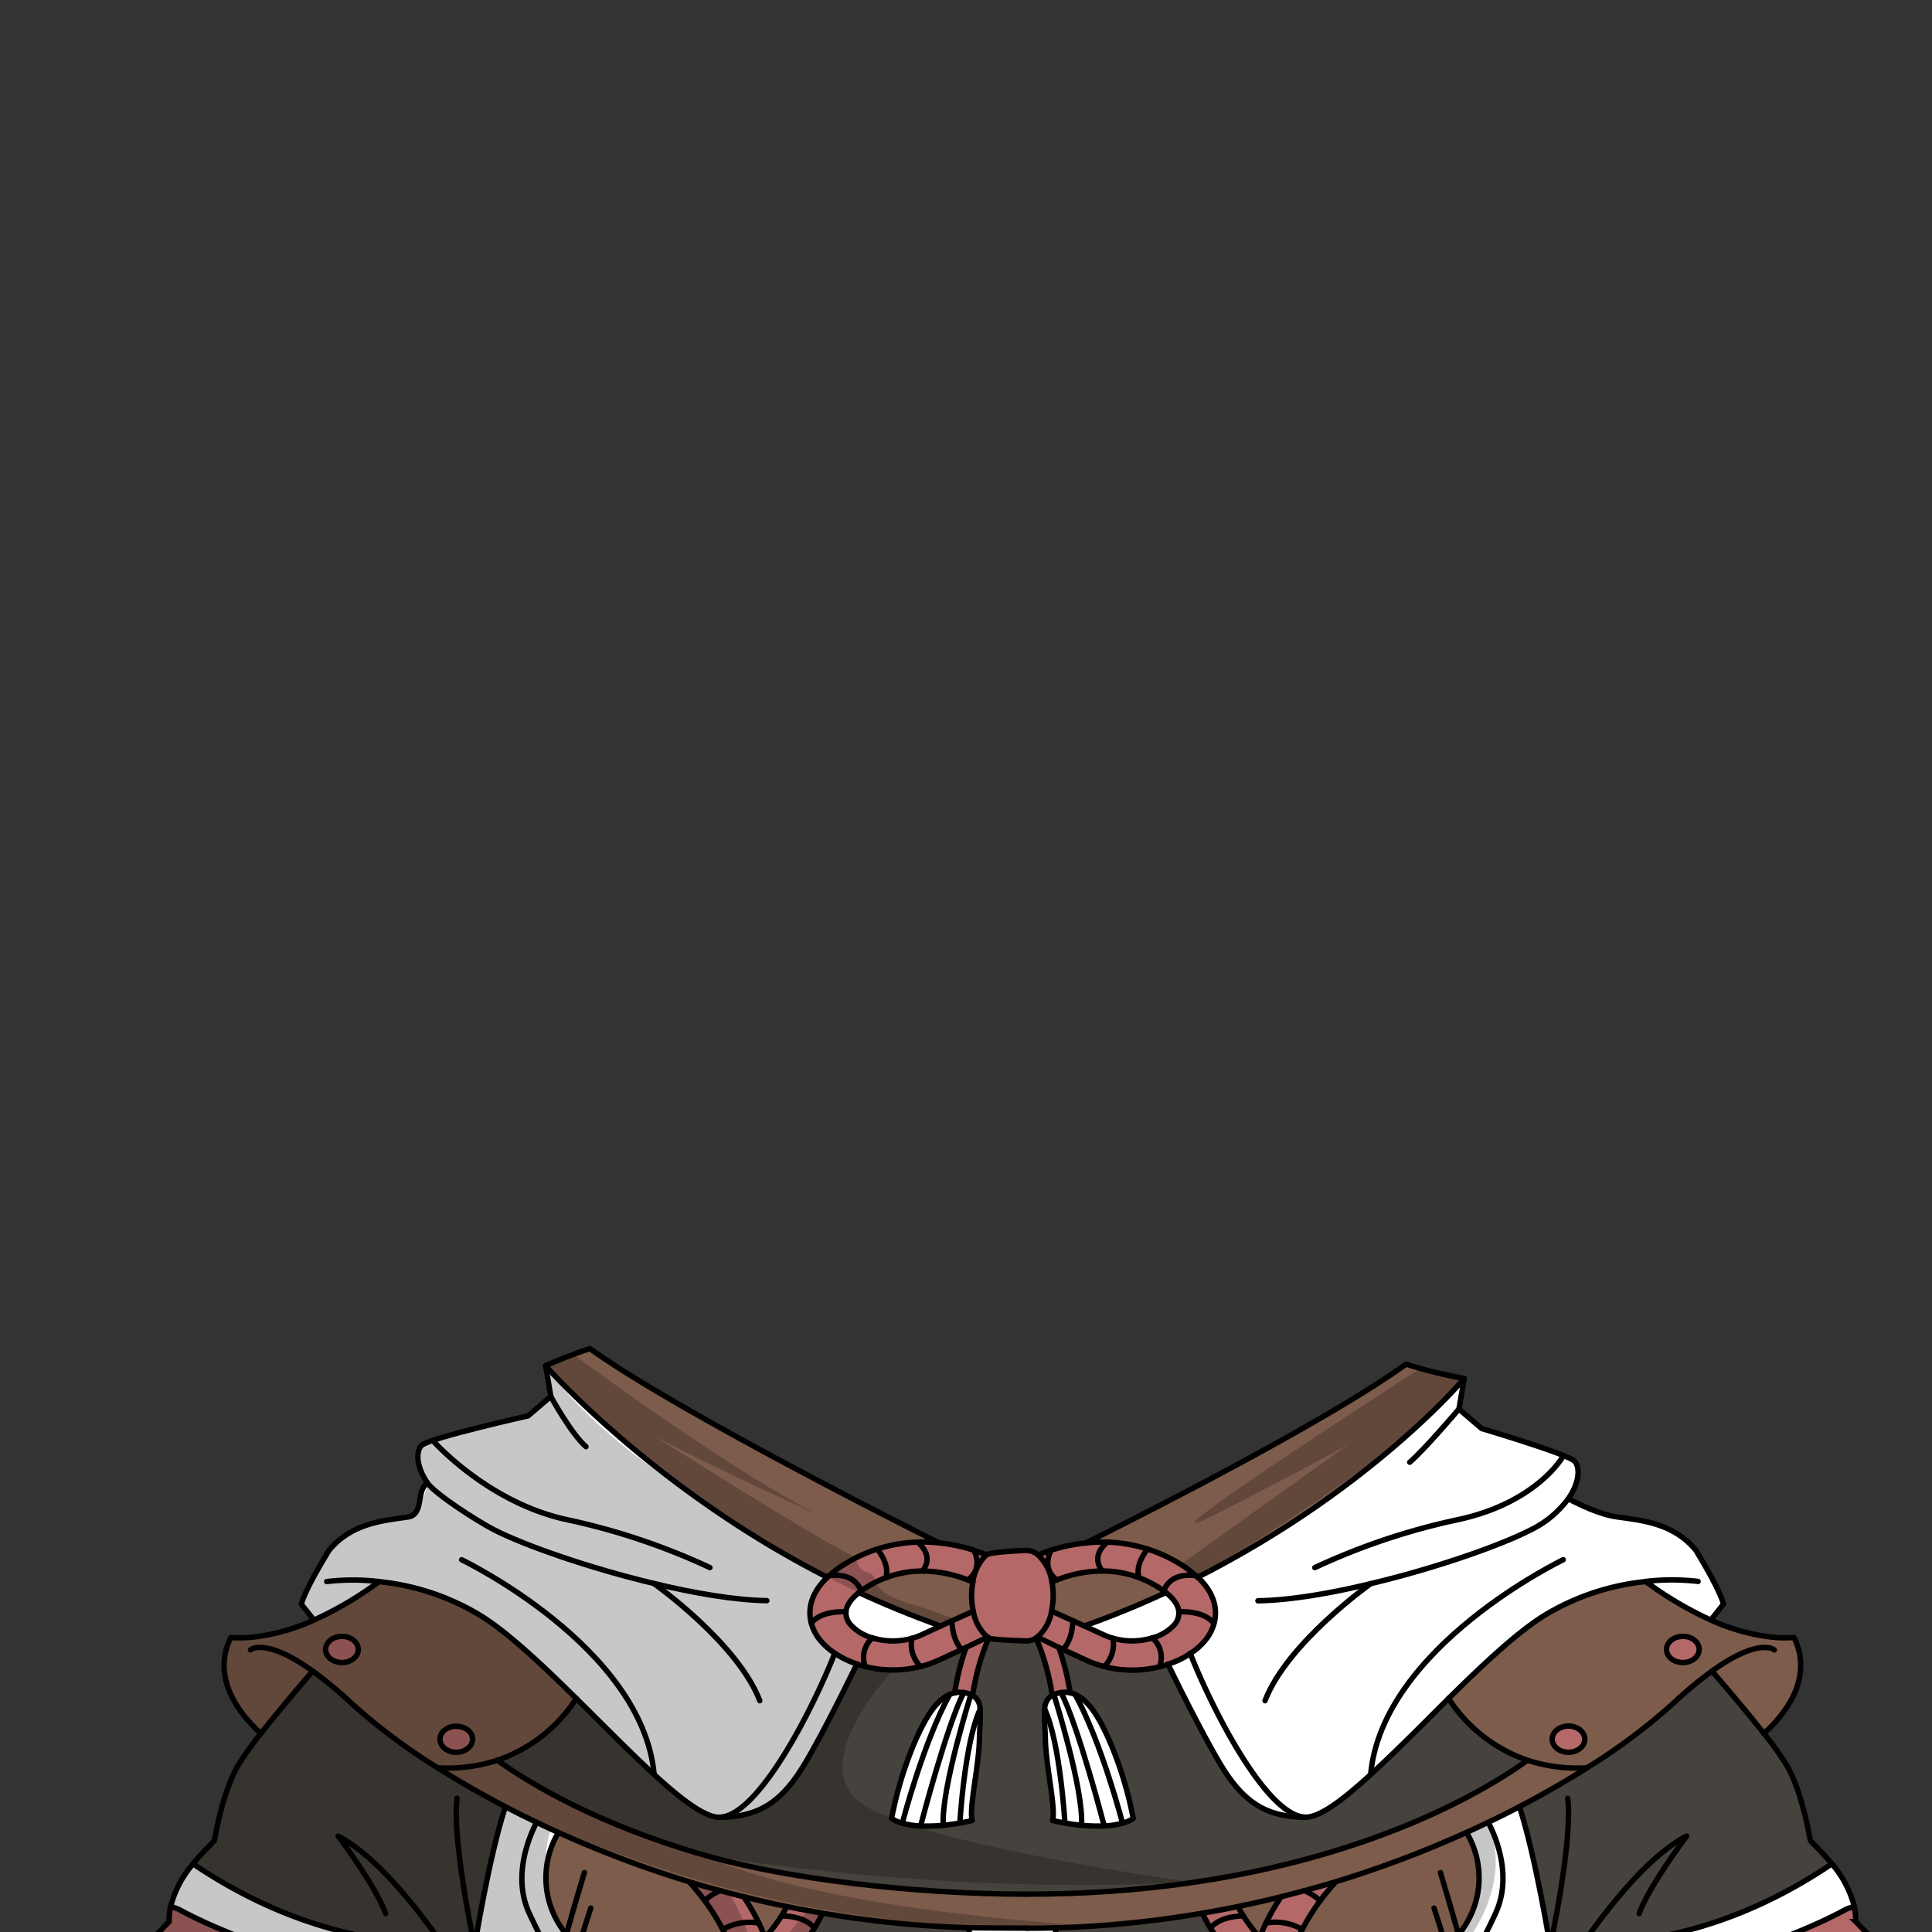 <svg xmlns="http://www.w3.org/2000/svg" viewBox="0 0 432 432">
  <rect x="0" y="0" width="432" height="432" fill="#333333" stroke="none"/>
  <defs>
    <style>.GUNDAN_ARMADILLO_OUTFIT_GUNDAN_ARMADILLO_OUTFIT-13_cls-1{isolation:isolate;}.GUNDAN_ARMADILLO_OUTFIT_GUNDAN_ARMADILLO_OUTFIT-13_cls-2{fill:#46433e;}.GUNDAN_ARMADILLO_OUTFIT_GUNDAN_ARMADILLO_OUTFIT-13_cls-3{fill:#b46868;}.GUNDAN_ARMADILLO_OUTFIT_GUNDAN_ARMADILLO_OUTFIT-13_cls-4{fill:#7d5c4b;}.GUNDAN_ARMADILLO_OUTFIT_GUNDAN_ARMADILLO_OUTFIT-13_cls-5{fill:#fff;}.GUNDAN_ARMADILLO_OUTFIT_GUNDAN_ARMADILLO_OUTFIT-13_cls-6,.GUNDAN_ARMADILLO_OUTFIT_GUNDAN_ARMADILLO_OUTFIT-13_cls-7{fill:none;stroke:#000;stroke-width:1.21px;}.GUNDAN_ARMADILLO_OUTFIT_GUNDAN_ARMADILLO_OUTFIT-13_cls-6{stroke-linecap:round;stroke-linejoin:round;}.GUNDAN_ARMADILLO_OUTFIT_GUNDAN_ARMADILLO_OUTFIT-13_cls-7{stroke-miterlimit:10;}.GUNDAN_ARMADILLO_OUTFIT_GUNDAN_ARMADILLO_OUTFIT-13_cls-8{opacity:0.22;mix-blend-mode:multiply;}</style>
  </defs>
  <g class="GUNDAN_ARMADILLO_OUTFIT_GUNDAN_ARMADILLO_OUTFIT-13_cls-1">
    <g id="outfit">
      <path class="GUNDAN_ARMADILLO_OUTFIT_GUNDAN_ARMADILLO_OUTFIT-13_cls-2" d="M354.73,470.43A33.27,33.27,0,0,1,344,481.14a17.51,17.51,0,0,1-7.08,2.44c-5,.5-8.31-3.81-10.6-9.46-1.78.17-3.76.27-5.89.27s-4.36-.1-6.68-.32a54.42,54.42,0,0,1-16.5-4.09,30.32,30.32,0,0,1-12.92-10.2,23,23,0,0,1-2-3.44,26.89,26.89,0,0,1-2.61-8.82,29.27,29.27,0,0,1,0-6c-1-.89-1.92-1.77-2.75-2.62a44.45,44.45,0,0,1-6.26-7.83,31.68,31.68,0,0,1-1.75-3.26A237,237,0,0,1,236,431.08V486H354.38l.35-9.88A24.89,24.89,0,0,0,354.73,470.43ZM257.66,477a3.93,3.93,0,0,1-3.51-1.86,2.59,2.59,0,0,1-.31-1.21c0-1.69,1.72-3.06,3.82-3.06s3.82,1.37,3.82,3.06S259.76,477,257.66,477Zm0-18.63a3.91,3.91,0,0,1-3.51-1.86,2.56,2.56,0,0,1-.31-1.21c0-1.68,1.72-3.06,3.82-3.06s3.82,1.38,3.82,3.06S259.76,458.37,257.66,458.37Zm0-18.62a3.93,3.93,0,0,1-3.51-1.86,2.59,2.59,0,0,1-.31-1.21c0-1.69,1.72-3.06,3.82-3.06s3.82,1.37,3.82,3.06S259.76,439.75,257.66,439.75Z" />
      <path class="GUNDAN_ARMADILLO_OUTFIT_GUNDAN_ARMADILLO_OUTFIT-13_cls-2" d="M182.12,431.08a44.32,44.32,0,0,1-6.25,7.83c-.84.85-1.77,1.73-2.75,2.62a28.58,28.58,0,0,1,0,6,26.87,26.87,0,0,1-2.6,8.82,24,24,0,0,1-2,3.44A30.32,30.32,0,0,1,155.53,470a54.35,54.35,0,0,1-16.5,4.09c-2.32.22-4.56.32-6.68.32s-4.11-.1-5.89-.27c-2.29,5.65-5.57,10-10.6,9.46a17.41,17.41,0,0,1-7.07-2.44A33.17,33.17,0,0,1,98,470.43a24.33,24.33,0,0,0,0,5.66l.35,9.88H216.71V431.08a236.9,236.9,0,0,1-32.83-3.26A32,32,0,0,1,182.12,431.08Zm13,2.54c2.11,0,3.82,1.37,3.82,3.06a2.59,2.59,0,0,1-.31,1.21,3.93,3.93,0,0,1-3.51,1.86c-2.1,0-3.81-1.37-3.81-3.07S193,433.62,195.09,433.62Zm0,18.62c2.11,0,3.82,1.38,3.82,3.06a2.56,2.56,0,0,1-.31,1.21,3.91,3.91,0,0,1-3.51,1.86c-2.1,0-3.81-1.37-3.81-3.07S193,452.24,195.09,452.24Zm0,18.63c2.11,0,3.82,1.37,3.82,3.06a2.59,2.59,0,0,1-.31,1.21,3.93,3.93,0,0,1-3.51,1.86c-2.1,0-3.81-1.38-3.81-3.07S193,470.87,195.09,470.87Z" />
      <path class="GUNDAN_ARMADILLO_OUTFIT_GUNDAN_ARMADILLO_OUTFIT-13_cls-2" d="M409.61,416.76c-2.39-2.93-4.69-4.87-4.82-5.31-.23-.95-1.76-10.5-5.17-16.54a67.93,67.93,0,0,0-5.21-7.31c-4-5.07-9-10.9-11.59-13.94a87,87,0,0,0-8.7,7.23,135,135,0,0,1-19.24,14.39c-4.51,2.85-9.56,5.78-15.12,8.69,3.72,11.51,6.86,31.23,6.86,31.23,2.2,0,4.56-.06,7.08-.17C368.17,434.44,387.66,431.56,409.61,416.76Z" />
      <path class="GUNDAN_ARMADILLO_OUTFIT_GUNDAN_ARMADILLO_OUTFIT-13_cls-2" d="M78.62,380.89a89.66,89.66,0,0,0-8.68-7.23c-2.63,3-7.61,8.87-11.6,13.94a67.57,67.57,0,0,0-5.2,7.31c-3.41,6-5,15.59-5.18,16.54-.12.44-2.43,2.38-4.81,5.31,21.95,14.8,41.43,17.68,55.9,18.27,2.52.11,4.88.14,7.08.17,0,0,3.14-19.72,6.86-31.23-5.57-2.91-10.62-5.84-15.13-8.69A135,135,0,0,1,78.62,380.89Z" />
      <path class="GUNDAN_ARMADILLO_OUTFIT_GUNDAN_ARMADILLO_OUTFIT-13_cls-3" d="M376.29,365.89c-2,0-3.65,1.32-3.65,2.93s1.63,2.93,3.65,2.93,3.65-1.31,3.65-2.93S378.3,365.89,376.29,365.89Z" />
      <path class="GUNDAN_ARMADILLO_OUTFIT_GUNDAN_ARMADILLO_OUTFIT-13_cls-3" d="M350.72,386c-2,0-3.65,1.31-3.65,2.93s1.64,2.94,3.65,2.94,3.66-1.31,3.66-2.94S352.75,386,350.72,386Z" />
      <path class="GUNDAN_ARMADILLO_OUTFIT_GUNDAN_ARMADILLO_OUTFIT-13_cls-3" d="M102,386c-2,0-3.65,1.31-3.65,2.93s1.63,2.94,3.65,2.94,3.64-1.31,3.64-2.94S104,386,102,386Z" />
      <path class="GUNDAN_ARMADILLO_OUTFIT_GUNDAN_ARMADILLO_OUTFIT-13_cls-3" d="M76.46,365.89c-2,0-3.65,1.32-3.65,2.93s1.65,2.93,3.65,2.93,3.66-1.31,3.66-2.93S78.49,365.89,76.46,365.89Z" />
      <path class="GUNDAN_ARMADILLO_OUTFIT_GUNDAN_ARMADILLO_OUTFIT-13_cls-3" d="M414.93,429.68a13.35,13.35,0,0,0-.35-3.41l-1.24.44a4.36,4.36,0,0,0-.77.33c-.28.16-29.13,16.42-65.58,15.75-.14,1-.27,2.13-.35,3.24a7.33,7.33,0,0,0,.56,3.26h1.95c36.21,0,64.07-14.72,67.75-16.76l.57-.2C416.69,431.48,415.84,430.58,414.93,429.68Z" />
      <path class="GUNDAN_ARMADILLO_OUTFIT_GUNDAN_ARMADILLO_OUTFIT-13_cls-3" d="M105.76,442.79c-36.44.67-65.3-15.59-65.58-15.75a4.06,4.06,0,0,0-.77-.33l-1.24-.44a13.35,13.35,0,0,0-.35,3.41c-.9.9-1.75,1.8-2.53,2.66l.56.2c3.68,2,31.54,16.76,67.76,16.76h1.94a7.34,7.34,0,0,0,.57-3.26C106,444.92,105.9,443.83,105.76,442.79Z" />
      <path class="GUNDAN_ARMADILLO_OUTFIT_GUNDAN_ARMADILLO_OUTFIT-13_cls-3" d="M320.18,467.87a60.55,60.55,0,0,1-6.68-.36,41.36,41.36,0,0,1-12.79-3.32,23.15,23.15,0,0,1-8.87-6.9,20.81,20.81,0,0,1-3.78-8.46c-.08-.36-.14-.73-.2-1.1a42.82,42.82,0,0,0,8.82,3.9,60.18,60.18,0,0,0,12.16,2.46,74.27,74.27,0,0,0,7.7.4c1.88,0,3.44-.06,4.61-.14a29.44,29.44,0,0,1-.47-6.48,67.53,67.53,0,0,1-10.29-.18,51.84,51.84,0,0,1-10.69-2.1,32.69,32.69,0,0,1-8.8-4.21l-.73-.52c-.68-.5-1.34-1-1.94-1.5a33.16,33.16,0,0,1,2.92-7.92,47.08,47.08,0,0,1,4-6.41c1.29-1.73,2.53-3.18,3.54-4.29-2.31.71-4.65,1.38-7,2-1.72.47-3.48.92-5.24,1.36a49.38,49.38,0,0,0-3.39,5.89c-.5,1-.95,2.09-1.37,3.2A35.24,35.24,0,0,1,278,428.4c-.49-.77-.88-1.48-1.18-2.07q-3.91.81-7.95,1.49a31.68,31.68,0,0,0,1.75,3.26,44.45,44.45,0,0,0,6.26,7.83c.83.85,1.76,1.73,2.75,2.62a29.27,29.27,0,0,0,0,6,26.89,26.89,0,0,0,2.61,8.82,23,23,0,0,0,2,3.44A30.32,30.32,0,0,0,297.22,470a54.42,54.42,0,0,0,16.5,4.09c2.32.22,4.56.32,6.68.32s4.11-.1,5.89-.27a58.18,58.18,0,0,1-2.13-6.38C323.07,467.82,321.72,467.87,320.18,467.87Z" />
      <path class="GUNDAN_ARMADILLO_OUTFIT_GUNDAN_ARMADILLO_OUTFIT-13_cls-3" d="M174.75,428.4a36.08,36.08,0,0,1-3.68,4.83c-.42-1.11-.88-2.16-1.38-3.2a48,48,0,0,0-3.38-5.89q-2.66-.66-5.25-1.36c-2.37-.66-4.72-1.33-7-2a55.08,55.08,0,0,1,3.53,4.29,47.08,47.08,0,0,1,4,6.41,32.76,32.76,0,0,1,2.93,7.92c-.61.5-1.27,1-1.94,1.5l-.73.52a32.75,32.75,0,0,1-8.81,4.21,51.84,51.84,0,0,1-10.69,2.1,67.53,67.53,0,0,1-10.29.18,28.84,28.84,0,0,1-.47,6.48c1.17.08,2.74.14,4.61.14a74.27,74.27,0,0,0,7.7-.4,60.18,60.18,0,0,0,12.16-2.46,42.82,42.82,0,0,0,8.82-3.9c0,.37-.12.74-.2,1.1A21.09,21.09,0,0,1,163,454a19.91,19.91,0,0,1-2,3.32,23.15,23.15,0,0,1-8.87,6.9,41.3,41.3,0,0,1-12.78,3.32,60.84,60.84,0,0,1-6.69.36c-1.54,0-2.88-.05-4-.13a54.23,54.23,0,0,1-2.13,6.38c1.78.17,3.76.27,5.89.27s4.36-.1,6.68-.32a54.35,54.35,0,0,0,16.5-4.09,30.32,30.32,0,0,0,12.92-10.2,24,24,0,0,0,2-3.44,26.87,26.87,0,0,0,2.6-8.82,28.58,28.58,0,0,0,0-6c1-.89,1.91-1.77,2.75-2.62a44.32,44.32,0,0,0,6.25-7.83,32,32,0,0,0,1.76-3.26c-2.7-.45-5.34-.95-8-1.49C175.62,426.92,175.23,427.63,174.75,428.4Z" />
      <path class="GUNDAN_ARMADILLO_OUTFIT_GUNDAN_ARMADILLO_OUTFIT-13_cls-3" d="M271.36,362.9c.81-3.09.07-6.72-3.6-10.21a5.16,5.16,0,0,0-.41-.39h0a21.15,21.15,0,0,0-3.21-2.42,32.21,32.21,0,0,0-7.55-3.51,33.17,33.17,0,0,0-9-1.55,35.64,35.64,0,0,0-4.78.19,37.65,37.65,0,0,0-7.81,1.63h0c-1,.31-1.93.66-2.79,1a4,4,0,0,0-2.59-1c-.93,0-8.25.37-9,1-.87-.36-1.81-.71-2.8-1h0A37.69,37.69,0,0,0,210,345a35.79,35.79,0,0,0-4.79-.19,33.23,33.23,0,0,0-9,1.55,32.39,32.39,0,0,0-7.55,3.51,21.66,21.66,0,0,0-3.21,2.42h0a5,5,0,0,0-.4.39c-3.67,3.49-4.41,7.12-3.6,10.21a10.07,10.07,0,0,0,2.11,4,15.12,15.12,0,0,0,3.14,2.76,20.72,20.72,0,0,0,4.95,2.42,19.47,19.47,0,0,0,1.88.57,25.47,25.47,0,0,0,6.19.76,24.52,24.52,0,0,0,6.18-.78,22.87,22.87,0,0,0,4.18-1.47l5-2.32c.33-.17.65-.32,1-.47a55.89,55.89,0,0,0-2.52,10.11,6,6,0,0,1,2-.05,6.37,6.37,0,0,1,1.61.42,2.55,2.55,0,0,1,.37.18,53.31,53.31,0,0,1,3.26-12c.12-.29.24-.56.34-.79.65.42,7.79.65,8.52.65a3.81,3.81,0,0,0,2.08-.65c.09.23.21.5.33.79a53.21,53.21,0,0,1,3.27,12,2.41,2.41,0,0,1,.36-.18,6.46,6.46,0,0,1,1.62-.42,5.93,5.93,0,0,1,2,.05,55.89,55.89,0,0,0-2.52-10.11c.32.15.65.3,1,.47l5,2.32a23.13,23.13,0,0,0,4.18,1.47,24.65,24.65,0,0,0,6.19.78,25.6,25.6,0,0,0,6.19-.76c.63-.16,1.26-.35,1.87-.57a20.35,20.35,0,0,0,5-2.42,14.86,14.86,0,0,0,3.14-2.76A10.22,10.22,0,0,0,271.36,362.9Zm-58.51-.47-2.52,1.15-4.34,2a15,15,0,0,1-2.09.76,15.76,15.76,0,0,1-8.81-.1,10.39,10.39,0,0,1-4.88-2.93,4,4,0,0,1-1.05-2.91c.14-1.67,1.47-3.16,2.89-4.29l.5-.38c.37-.27.74-.51,1.08-.73a23.74,23.74,0,0,1,4.46-2.22,23,23,0,0,1,8.2-1.49,28.11,28.11,0,0,1,10.15,2c.39.15.75.31,1.09.47a17.13,17.13,0,0,0-.27,3,15.72,15.72,0,0,0,.37,3.5Zm49.69.87a10.29,10.29,0,0,1-4.88,2.93,15.76,15.76,0,0,1-8.81.1,15,15,0,0,1-2.09-.76c-1.55-.72-3-1.39-4.34-2l-2.52-1.15-4.77-2.16a17.12,17.12,0,0,0,.09-6.52c.34-.16.7-.32,1.09-.47a28.21,28.21,0,0,1,10.16-2,23.05,23.05,0,0,1,8.2,1.49,24,24,0,0,1,4.46,2.22c.34.22.7.46,1.08.73l.5.38c1.41,1.13,2.75,2.62,2.88,4.29A3.93,3.93,0,0,1,262.54,363.3Z" />
      <path class="GUNDAN_ARMADILLO_OUTFIT_GUNDAN_ARMADILLO_OUTFIT-13_cls-2" d="M236.76,368.4c.32.15.65.3,1,.47l5,2.32a23.13,23.13,0,0,0,4.18,1.47,24.65,24.65,0,0,0,6.19.78,25.6,25.6,0,0,0,6.19-.76c.63-.16,1.26-.35,1.87-.57,2.78,5.69,9.9,20,13.46,25.06,4.47,6.34,9.26,9.17,17.35,9.17,3.21,0,8.42-3.94,14.52-9.55,5.34-4.89,11.38-11.06,17.41-17a34.14,34.14,0,0,0,17.65,13.83c-5.22,3.79-18.86,12.62-41.27,19.71-2.11.67-4.28,1.32-6.53,1.94h0c-17,4.74-38.3,8.29-64.13,8.29S176,420,159,415.25h0q-3.37-.93-6.52-1.94c-22.41-7.09-36.06-15.92-41.28-19.71a34.1,34.1,0,0,0,17.65-13.83c6,6,12.07,12.13,17.41,17,6.11,5.61,11.31,9.55,14.52,9.55,8.09,0,12.88-2.83,17.36-9.17,3.56-5,10.67-19.37,13.45-25.06a19.47,19.47,0,0,0,1.88.57,25.47,25.47,0,0,0,6.19.76,24.52,24.52,0,0,0,6.18-.78,22.87,22.87,0,0,0,4.18-1.47l5-2.32c.33-.17.65-.32,1-.47a55.89,55.89,0,0,0-2.52,10.11h0a7.37,7.37,0,0,0-1.13.36c-3.2,1.39-5.69,5.66-8.21,11.63a85.33,85.33,0,0,0-4.77,16.11,8.08,8.08,0,0,0,2.4,1.05,18,18,0,0,0,4.09.61,38.68,38.68,0,0,0,5.06-.15c1.34-.13,2.62-.32,3.72-.5s2.08-.4,2.79-.58c-.76-2.79,1.49-12,1.61-18.14.05-2.77.32-5,.15-6.76a3.57,3.57,0,0,0-1.7-3.09,53.31,53.31,0,0,1,3.26-12c.12-.29.24-.56.34-.79.65.42,7.79.65,8.52.65a3.81,3.81,0,0,0,2.08-.65c.09.23.21.5.33.79a53.21,53.21,0,0,1,3.27,12,3.55,3.55,0,0,0-1.7,3.09c-.18,1.72.09,4,.15,6.76.12,6.1,2.37,15.35,1.6,18.14.71.18,1.67.38,2.79.58s2.39.37,3.72.5a38.78,38.78,0,0,0,5.06.15,18,18,0,0,0,4.1-.61,8.32,8.32,0,0,0,2.4-1.05,84.92,84.92,0,0,0-4.78-16.11c-2.52-6-5-10.24-8.21-11.63a6.74,6.74,0,0,0-1.13-.36h0A55.89,55.89,0,0,0,236.76,368.4Z" />
      <path class="GUNDAN_ARMADILLO_OUTFIT_GUNDAN_ARMADILLO_OUTFIT-13_cls-4" d="M401.15,366.15a29,29,0,0,1-5.59-.16,45.51,45.51,0,0,1-13-3.74A78.87,78.87,0,0,1,368,353.64h0a54.29,54.29,0,0,0-22.45,7.44c-6.2,3.78-13.91,11.06-21.64,18.69a34.14,34.14,0,0,0,17.65,13.83c-5.22,3.79-18.86,12.62-41.27,19.71-2.11.67-4.28,1.32-6.53,1.94h0c-17,4.74-38.3,8.29-64.13,8.29S176,420,159,415.25h0q-3.37-.93-6.52-1.94c-22.41-7.09-36.06-15.92-41.28-19.71a34.1,34.1,0,0,0,17.65-13.83c-7.72-7.63-15.44-14.91-21.64-18.69a54.29,54.29,0,0,0-22.45-7.44h0a78.66,78.66,0,0,1-14.57,8.61,45.45,45.45,0,0,1-13,3.74,29.14,29.14,0,0,1-5.6.16c-4.07,8.35.89,16.18,6.74,21.45,4-5.07,9-10.9,11.6-13.94a89.66,89.66,0,0,1,8.68,7.23,135,135,0,0,0,19.24,14.39c4.51,2.85,9.56,5.78,15.13,8.69q3.36,1.77,7,3.5,2.38,1.15,4.89,2.28a19.76,19.76,0,0,0,.73,21.41c.35.53.69,1.06,1,1.57.91,1.46,1.68,2.83,2.33,4.13h0a27,27,0,0,1,3.14,11,67.53,67.53,0,0,0,10.29-.18,51.84,51.84,0,0,0,10.69-2.1,32.75,32.75,0,0,0,8.81-4.21l.73-.52c.67-.5,1.33-1,1.94-1.5a32.76,32.76,0,0,0-2.93-7.92,47.08,47.08,0,0,0-4-6.41,55.08,55.08,0,0,0-3.53-4.29c2.3.71,4.65,1.38,7,2q2.59.71,5.25,1.36a48,48,0,0,1,3.38,5.89c.5,1,1,2.09,1.38,3.2a36.08,36.08,0,0,0,3.68-4.83c.48-.77.87-1.48,1.17-2.07,2.62.54,5.26,1,8,1.49a236.9,236.9,0,0,0,32.83,3.26c2.13.05,10.72.08,12.89.08s4.31,0,6.44-.08a237,237,0,0,0,32.84-3.26q4-.68,7.95-1.49c.3.59.69,1.3,1.18,2.07a35.24,35.24,0,0,0,3.68,4.83c.42-1.11.87-2.16,1.37-3.2a49.38,49.38,0,0,1,3.39-5.89c1.76-.44,3.52-.89,5.24-1.36,2.38-.66,4.72-1.33,7-2-1,1.11-2.25,2.56-3.54,4.29a47.08,47.08,0,0,0-4,6.41,33.16,33.16,0,0,0-2.92,7.92c.6.5,1.26,1,1.94,1.5l.73.52a32.69,32.69,0,0,0,8.8,4.21,51.84,51.84,0,0,0,10.69,2.1,67.53,67.53,0,0,0,10.29.18,27,27,0,0,1,3.14-11h0c.65-1.3,1.42-2.67,2.34-4.13.31-.51.64-1,1-1.57a19.74,19.74,0,0,0,.73-21.41c1.67-.75,3.31-1.51,4.9-2.28,2.41-1.15,4.73-2.32,7-3.5,5.56-2.91,10.61-5.84,15.12-8.69a135,135,0,0,0,19.24-14.39,87,87,0,0,1,8.7-7.23c2.62,3,7.6,8.87,11.59,13.94C400.26,382.33,405.23,374.5,401.15,366.15Zm-324.69,5.6c-2,0-3.65-1.31-3.65-2.93s1.65-2.93,3.65-2.93,3.66,1.32,3.66,2.93S78.49,371.75,76.46,371.75ZM102,391.82c-2,0-3.65-1.31-3.65-2.94S100,386,102,386s3.64,1.31,3.64,2.93S104,391.82,102,391.82Zm248.69,0c-2,0-3.65-1.31-3.65-2.94s1.64-2.93,3.65-2.93,3.66,1.31,3.66,2.93S352.75,391.82,350.72,391.82Zm25.57-20.07c-2,0-3.65-1.31-3.65-2.93s1.63-2.93,3.65-2.93,3.65,1.32,3.65,2.93S378.3,371.75,376.29,371.75Z" />
      <path class="GUNDAN_ARMADILLO_OUTFIT_GUNDAN_ARMADILLO_OUTFIT-13_cls-5" d="M240.41,378.88a6.74,6.74,0,0,0-1.13-.36h0a5.93,5.93,0,0,0-2-.05,6.46,6.46,0,0,0-1.62.42,2.41,2.41,0,0,0-.36.18,3.55,3.55,0,0,0-1.7,3.09c-.18,1.72.09,4,.15,6.76.12,6.1,2.37,15.35,1.6,18.14.71.18,1.67.38,2.79.58s2.39.37,3.72.5a38.78,38.78,0,0,0,5.06.15,18,18,0,0,0,4.1-.61,8.32,8.32,0,0,0,2.4-1.05,84.92,84.92,0,0,0-4.78-16.11C246.1,384.54,243.61,380.27,240.41,378.88Z" />
      <path class="GUNDAN_ARMADILLO_OUTFIT_GUNDAN_ARMADILLO_OUTFIT-13_cls-5" d="M219,388.91c.05-2.77.32-5,.15-6.76a3.57,3.57,0,0,0-1.7-3.09,2.55,2.55,0,0,0-.37-.18,6.37,6.37,0,0,0-1.61-.42,6,6,0,0,0-2,.05h0a7.37,7.37,0,0,0-1.13.36c-3.2,1.39-5.69,5.66-8.21,11.63a85.33,85.33,0,0,0-4.77,16.11,8.08,8.08,0,0,0,2.4,1.05,18,18,0,0,0,4.09.61,38.68,38.68,0,0,0,5.06-.15c1.34-.13,2.62-.32,3.72-.5s2.08-.4,2.79-.58C216.66,404.26,218.91,395,219,388.91Z" />
      <path class="GUNDAN_ARMADILLO_OUTFIT_GUNDAN_ARMADILLO_OUTFIT-13_cls-5" d="M128.93,436.87h0c-.65-1.3-1.42-2.67-2.33-4.13-.31-.51-.65-1-1-1.57a19.76,19.76,0,0,1-.73-21.41q-2.5-1.12-4.89-2.28-3.63-1.73-7-3.5c-3.72,11.51-6.86,31.23-6.86,31.23-2.2,0-4.56-.06-7.08-.17-14.47-.59-33.95-3.47-55.9-18.27a23.39,23.39,0,0,0-5,9.51l1.24.44a4.06,4.06,0,0,1,.77.33c.28.16,29.14,16.42,65.58,15.75.14,1,.27,2.13.36,3.24a7.34,7.34,0,0,1-.57,3.26h-1.94c-36.22,0-64.08-14.72-67.76-16.76l-.56-.2a53.5,53.5,0,0,0-8.89,12.75l5,1.13c7.2,1.62,21,4.72,33.21,7.62,16.84,4,35.83.35,37.44,0l.08,0h0A71.62,71.62,0,0,0,98,470.42h0a33.17,33.17,0,0,0,10.76,10.71,17.41,17.41,0,0,0,7.07,2.44c5,.5,8.31-3.81,10.6-9.46a54.23,54.23,0,0,0,2.13-6.38c.66-2.42,1.22-4.86,1.72-7.09s1-4.3,1.29-6.3a28.84,28.84,0,0,0,.47-6.48A27,27,0,0,0,128.93,436.87ZM114.72,469.2c-.61,2.92-2.4,5.1-4,4.89s-2.36-2.75-1.75-5.67,2.4-5.1,4-4.89S115.34,466.28,114.72,469.2Zm5-21.58c-.62,2.91-2.4,5.11-4,4.89s-2.36-2.76-1.74-5.67,2.4-5.1,4-4.89S120.35,444.7,119.75,447.62Z" />
      <path class="GUNDAN_ARMADILLO_OUTFIT_GUNDAN_ARMADILLO_OUTFIT-13_cls-5" d="M216.71,431.08V486H236V431.08c-2.13.05-4.27.08-6.44.08S218.84,431.13,216.71,431.08Z" />
      <path class="GUNDAN_ARMADILLO_OUTFIT_GUNDAN_ARMADILLO_OUTFIT-13_cls-5" d="M417.47,432.34l-.57.2c-3.68,2-31.54,16.76-67.75,16.76H347.2a7.33,7.33,0,0,1-.56-3.26c.08-1.11.21-2.2.35-3.24,36.45.67,65.3-15.59,65.58-15.75a4.36,4.36,0,0,1,.77-.33l1.24-.44a23.37,23.37,0,0,0-5-9.51c-21.95,14.8-41.44,17.68-55.91,18.27-2.52.11-4.88.14-7.08.17,0,0-3.14-19.72-6.86-31.23-2.25,1.18-4.57,2.35-7,3.5-1.59.77-3.23,1.53-4.9,2.28a19.74,19.74,0,0,1-.73,21.41c-.35.53-.68,1.06-1,1.57-.92,1.46-1.69,2.83-2.34,4.13h0a27,27,0,0,0-3.14,11,29.44,29.44,0,0,0,.47,6.48c.33,2,.8,4.06,1.3,6.3s1.05,4.67,1.71,7.09a58.18,58.18,0,0,0,2.13,6.38c2.29,5.65,5.57,10,10.6,9.46a17.51,17.51,0,0,0,7.08-2.44,33.27,33.27,0,0,0,10.76-10.71h0a72,72,0,0,0-4.17-16.58h0l.08,0c1.62.32,20.6,3.95,37.44,0,12.26-2.9,26-6,33.22-7.62l5-1.13A53.23,53.23,0,0,0,417.47,432.34ZM337,452.51c-1.57.22-3.35-2-4-4.89s.16-5.46,1.75-5.67,3.36,2,4,4.89S338.58,452.3,337,452.51Zm5,21.58c-1.59.21-3.37-2-4-4.89s.18-5.45,1.76-5.67,3.37,2,4,4.89S343.59,473.87,342,474.09Z" />
      <path class="GUNDAN_ARMADILLO_OUTFIT_GUNDAN_ARMADILLO_OUTFIT-13_cls-5" d="M195.09,366.23a15.76,15.76,0,0,0,8.81.1,15,15,0,0,0,2.09-.76l4.34-2c-6.51-2.33-12.59-4.85-18.28-7.48-1.42,1.13-2.75,2.62-2.89,4.29a4,4,0,0,0,1.05,2.91A10.39,10.39,0,0,0,195.09,366.23Z" />
      <path class="GUNDAN_ARMADILLO_OUTFIT_GUNDAN_ARMADILLO_OUTFIT-13_cls-5" d="M262.54,363.3a3.93,3.93,0,0,0,1-2.91c-.13-1.67-1.47-3.16-2.88-4.29-5.69,2.63-11.77,5.15-18.29,7.48,1.34.6,2.79,1.27,4.34,2a15,15,0,0,0,2.09.76,15.76,15.76,0,0,0,8.81-.1A10.29,10.29,0,0,0,262.54,363.3Z" />
      <path class="GUNDAN_ARMADILLO_OUTFIT_GUNDAN_ARMADILLO_OUTFIT-13_cls-5" d="M186.65,369.69a15.12,15.12,0,0,1-3.14-2.76,10.07,10.07,0,0,1-2.11-4c-.81-3.09-.07-6.72,3.6-10.21C146,332.86,122,305.4,122,305.4l1.17,6.83-5.07,4.35S96.63,321.4,94.4,323.1c-1.39,1.06-1.51,4.64,1.21,8.53-2.67,1.43-.66,7-4.42,7.55-5.81.82-12.72,1.45-17.66,7.5-5.82,9.57-6.14,12-6.14,12l2.8,3.54a78.66,78.66,0,0,0,14.57-8.61h0a54.29,54.29,0,0,1,22.45,7.44c6.2,3.78,13.92,11.06,21.64,18.69,6,6,12.07,12.13,17.41,17,6.11,5.61,11.31,9.55,14.52,9.55,8.09,0,12.88-2.83,17.36-9.17,3.56-5,10.67-19.37,13.45-25.06A20.72,20.72,0,0,1,186.65,369.69Z" />
      <path class="GUNDAN_ARMADILLO_OUTFIT_GUNDAN_ARMADILLO_OUTFIT-13_cls-5" d="M345.53,361.08A54.29,54.29,0,0,1,368,353.64h0a78.87,78.87,0,0,0,14.56,8.61l2.8-3.54s-.32-2.46-6.13-12c-5-6.05-11.85-6.68-17.67-7.5-3.76-.52-8.21-2.64-10.88-4.07,2.73-3.89,2.61-7.47,1.22-8.53-2.24-1.7-20.61-7.16-20.61-7.16l-5.07-4.35,1.18-6.83s-20.59,24.62-59.64,44.45c3.67,3.49,4.41,7.12,3.6,10.21a10.22,10.22,0,0,1-2.12,4,14.86,14.86,0,0,1-3.14,2.76,20.35,20.35,0,0,1-5,2.42c2.78,5.69,9.9,20,13.46,25.06,4.47,6.34,9.26,9.17,17.35,9.17,3.21,0,8.42-3.94,14.52-9.55,5.34-4.89,11.38-11.06,17.41-17C331.62,372.14,339.33,364.86,345.53,361.08Z" />
      <path class="GUNDAN_ARMADILLO_OUTFIT_GUNDAN_ARMADILLO_OUTFIT-13_cls-4" d="M217.53,353.75c-.34-.16-.7-.32-1.09-.47a28.11,28.11,0,0,0-10.15-2,23,23,0,0,0-8.2,1.49,23.74,23.74,0,0,0-4.46,2.22c-.34.22-.71.46-1.08.73l-.5.38c5.69,2.63,11.77,5.15,18.28,7.48l2.52-1.15,4.78-2.16a15.72,15.72,0,0,1-.37-3.5A17.13,17.13,0,0,1,217.53,353.75Z" />
      <path class="GUNDAN_ARMADILLO_OUTFIT_GUNDAN_ARMADILLO_OUTFIT-13_cls-4" d="M259.13,355a24,24,0,0,0-4.46-2.22,23.05,23.05,0,0,0-8.2-1.49,28.21,28.21,0,0,0-10.16,2c-.39.15-.75.31-1.09.47a17.12,17.12,0,0,1-.09,6.52l4.77,2.16,2.52,1.15c6.52-2.33,12.6-4.85,18.29-7.48l-.5-.38C259.83,355.45,259.47,355.21,259.13,355Z" />
      <path class="GUNDAN_ARMADILLO_OUTFIT_GUNDAN_ARMADILLO_OUTFIT-13_cls-4" d="M205.18,344.82A35.79,35.79,0,0,1,210,345c-18-9-61.26-31.33-78.1-43.45a104.52,104.52,0,0,0-9.9,3.84s24,27.46,63,47.29a5,5,0,0,1,.4-.39h0a21.66,21.66,0,0,1,3.21-2.42,32.39,32.39,0,0,1,7.55-3.51A33.23,33.23,0,0,1,205.18,344.82Z" />
      <path class="GUNDAN_ARMADILLO_OUTFIT_GUNDAN_ARMADILLO_OUTFIT-13_cls-4" d="M314.43,305c-16.85,12.13-53.63,31-71.64,40a35.64,35.64,0,0,1,4.78-.19,33.17,33.17,0,0,1,9,1.55,32.21,32.21,0,0,1,7.55,3.51,21.15,21.15,0,0,1,3.21,2.42h0a5.16,5.16,0,0,1,.41.39c39.05-19.83,59.64-44.45,59.64-44.45A101,101,0,0,1,314.43,305Z" />
      <path class="GUNDAN_ARMADILLO_OUTFIT_GUNDAN_ARMADILLO_OUTFIT-13_cls-6" d="M217.48,379.06a53.31,53.31,0,0,1,3.26-12c.12-.29.24-.56.34-.79" />
      <path class="GUNDAN_ARMADILLO_OUTFIT_GUNDAN_ARMADILLO_OUTFIT-13_cls-6" d="M213.47,378.51A55.89,55.89,0,0,1,216,368.4" />
      <path class="GUNDAN_ARMADILLO_OUTFIT_GUNDAN_ARMADILLO_OUTFIT-13_cls-6" d="M201.76,407.67a8.08,8.08,0,0,1-2.4-1.05,85.33,85.33,0,0,1,4.77-16.11c2.52-6,5-10.24,8.21-11.63a7.37,7.37,0,0,1,1.13-.36h0a6,6,0,0,1,2-.05,6.37,6.37,0,0,1,1.61.42,2.55,2.55,0,0,1,.37.18,3.57,3.57,0,0,1,1.7,3.09c.17,1.72-.1,4-.15,6.76-.12,6.1-2.37,15.35-1.61,18.14-.71.18-1.67.38-2.79.58s-2.38.37-3.72.5a38.68,38.68,0,0,1-5.06.15A18,18,0,0,1,201.76,407.67Z" />
      <path class="GUNDAN_ARMADILLO_OUTFIT_GUNDAN_ARMADILLO_OUTFIT-13_cls-6" d="M210.33,363.58c-6.51-2.33-12.59-4.85-18.28-7.48" />
      <path class="GUNDAN_ARMADILLO_OUTFIT_GUNDAN_ARMADILLO_OUTFIT-13_cls-6" d="M210,345c-18-9-61.26-31.33-78.1-43.45a104.52,104.52,0,0,0-9.9,3.84s24,27.46,63,47.29" />
      <path class="GUNDAN_ARMADILLO_OUTFIT_GUNDAN_ARMADILLO_OUTFIT-13_cls-6" d="M122,305.4l1.17,6.83-5.07,4.35S96.63,321.4,94.4,323.1c-1.39,1.06-1.51,4.64,1.21,8.53,1.65,2.37,10.8,8.34,14.9,10.45,6.68,3.44,21.24,8.55,35.76,12,9,2.18,18.08,3.72,25.2,3.83" />
      <path class="GUNDAN_ARMADILLO_OUTFIT_GUNDAN_ARMADILLO_OUTFIT-13_cls-6" d="M70.19,362.25l-2.8-3.54s.32-2.46,6.14-12c4.94-6.05,11.85-6.68,17.66-7.5,3.76-.52,1.75-6.12,4.42-7.55" />
      <path class="GUNDAN_ARMADILLO_OUTFIT_GUNDAN_ARMADILLO_OUTFIT-13_cls-6" d="M84.76,353.64a50.36,50.36,0,0,0-11.71,0" />
      <path class="GUNDAN_ARMADILLO_OUTFIT_GUNDAN_ARMADILLO_OUTFIT-13_cls-6" d="M186.65,369.69c-5.23,13.25-17.35,36.65-25.86,36.65-3.21,0-8.41-3.94-14.52-9.55-5.34-4.89-11.38-11.06-17.41-17-7.72-7.63-15.44-14.91-21.64-18.69a54.29,54.29,0,0,0-22.45-7.44" />
      <path class="GUNDAN_ARMADILLO_OUTFIT_GUNDAN_ARMADILLO_OUTFIT-13_cls-6" d="M160.79,406.34c8.09,0,12.88-2.83,17.36-9.17,3.56-5,10.67-19.37,13.45-25.06" />
      <path class="GUNDAN_ARMADILLO_OUTFIT_GUNDAN_ARMADILLO_OUTFIT-13_cls-6" d="M103.22,348.76s40.38,19.39,43.05,48" />
      <path class="GUNDAN_ARMADILLO_OUTFIT_GUNDAN_ARMADILLO_OUTFIT-13_cls-6" d="M84.77,353.64h0a78.66,78.66,0,0,1-14.57,8.61,45.45,45.45,0,0,1-13,3.74,29.14,29.14,0,0,1-5.6.16c-4.07,8.35.89,16.18,6.74,21.45" />
      <path class="GUNDAN_ARMADILLO_OUTFIT_GUNDAN_ARMADILLO_OUTFIT-13_cls-6" d="M56,368.92a3,3,0,0,1,1.63-.52c1.9-.17,5.68.51,12.3,5.26a89.66,89.66,0,0,1,8.68,7.23,135,135,0,0,0,19.24,14.39c4.51,2.85,9.56,5.78,15.13,8.69q3.36,1.77,7,3.5,2.38,1.15,4.89,2.28a241.27,241.27,0,0,0,29.17,11c2.3.71,4.65,1.38,7,2q2.59.71,5.25,1.36c3.14.78,6.35,1.52,9.61,2.19,2.62.54,5.26,1,8,1.49a236.9,236.9,0,0,0,32.83,3.26c2.13.05,10.72.08,12.89.08" />
      <path class="GUNDAN_ARMADILLO_OUTFIT_GUNDAN_ARMADILLO_OUTFIT-13_cls-6" d="M69.94,373.66c-2.63,3-7.61,8.87-11.6,13.94a67.57,67.57,0,0,0-5.2,7.31c-3.41,6-5,15.59-5.18,16.54-.12.44-2.43,2.38-4.81,5.31" />
      <path class="GUNDAN_ARMADILLO_OUTFIT_GUNDAN_ARMADILLO_OUTFIT-13_cls-6" d="M102.08,453.87c-1.61.32-20.6,3.95-37.44,0-12.26-2.9-26-6-33.21-7.62l-5-1.13a53.5,53.5,0,0,1,8.89-12.75" />
      <path class="GUNDAN_ARMADILLO_OUTFIT_GUNDAN_ARMADILLO_OUTFIT-13_cls-6" d="M38.17,426.27a23.39,23.39,0,0,1,5-9.51c21.95,14.8,41.43,17.68,55.9,18.27,2.52.11,4.88.14,7.08.17-1.16,1.78-.77,4.5-.37,7.59.14,1,.27,2.13.36,3.24a7.34,7.34,0,0,1-.57,3.26,12.45,12.45,0,0,1-3.36,4.55" />
      <path class="GUNDAN_ARMADILLO_OUTFIT_GUNDAN_ARMADILLO_OUTFIT-13_cls-6" d="M75.66,410.6c.33.46,8.36,11.13,10.58,17.29" />
      <path class="GUNDAN_ARMADILLO_OUTFIT_GUNDAN_ARMADILLO_OUTFIT-13_cls-6" d="M75.64,410.59h0c.27.12,4.8,2.22,11.65,9.54A129.6,129.6,0,0,1,99.05,435" />
      <path class="GUNDAN_ARMADILLO_OUTFIT_GUNDAN_ARMADILLO_OUTFIT-13_cls-7" d="M105.76,442.79c-36.44.67-65.3-15.59-65.58-15.75a4.06,4.06,0,0,0-.77-.33l-1.24-.44a13.35,13.35,0,0,0-.35,3.41c-.9.9-1.75,1.8-2.53,2.66l.56.2c3.68,2,31.54,16.76,67.76,16.76h1.94" />
      <path class="GUNDAN_ARMADILLO_OUTFIT_GUNDAN_ARMADILLO_OUTFIT-13_cls-6" d="M124.87,409.75a19.76,19.76,0,0,0,.73,21.41c.35.53.69,1.06,1,1.57.91,1.46,1.68,2.83,2.33,4.13" />
      <path class="GUNDAN_ARMADILLO_OUTFIT_GUNDAN_ARMADILLO_OUTFIT-13_cls-6" d="M108.79,481.14c9.41-.67,13.67-13.81,16.5-25.07s-1.89-17.35-6.92-28.18c-3.73-8-.36-16.56,1.61-20.42" />
      <path class="GUNDAN_ARMADILLO_OUTFIT_GUNDAN_ARMADILLO_OUTFIT-13_cls-7" d="M131.6,454.35c1.17.08,2.74.14,4.61.14a74.27,74.27,0,0,0,7.7-.4,60.18,60.18,0,0,0,12.16-2.46,42.82,42.82,0,0,0,8.82-3.9c.68-.39,1.32-.8,2-1.24.42-.28.84-.58,1.24-.88,1.86-1.39,3.52-2.76,5-4.08,1-.89,1.91-1.77,2.75-2.62a44.32,44.32,0,0,0,6.25-7.83,32,32,0,0,0,1.76-3.26" />
      <path class="GUNDAN_ARMADILLO_OUTFIT_GUNDAN_ARMADILLO_OUTFIT-13_cls-7" d="M132.07,447.87a67.53,67.53,0,0,0,10.29-.18,51.84,51.84,0,0,0,10.69-2.1,32.75,32.75,0,0,0,8.81-4.21l.73-.52c.67-.5,1.33-1,1.94-1.5a55.54,55.54,0,0,0,5.39-4.9c.41-.42.8-.83,1.15-1.23a36.08,36.08,0,0,0,3.68-4.83c.48-.77.87-1.48,1.17-2.07" />
      <path class="GUNDAN_ARMADILLO_OUTFIT_GUNDAN_ARMADILLO_OUTFIT-13_cls-7" d="M164.53,439.36a32.76,32.76,0,0,0-2.93-7.92,47.08,47.08,0,0,0-4-6.41,55.08,55.08,0,0,0-3.53-4.29" />
      <path class="GUNDAN_ARMADILLO_OUTFIT_GUNDAN_ARMADILLO_OUTFIT-13_cls-7" d="M171.07,433.23c-.42-1.11-.88-2.16-1.38-3.2a48,48,0,0,0-3.38-5.89" />
      <path class="GUNDAN_ARMADILLO_OUTFIT_GUNDAN_ARMADILLO_OUTFIT-13_cls-6" d="M128.86,379.77a34.1,34.1,0,0,1-17.65,13.83,36,36,0,0,1-13.35,1.68" />
      <path class="GUNDAN_ARMADILLO_OUTFIT_GUNDAN_ARMADILLO_OUTFIT-13_cls-6" d="M229.6,423.54c-25.84,0-53.61-3.55-70.57-8.29h0q-3.37-.93-6.52-1.94c-22.41-7.09-36.06-15.92-41.28-19.71" />
      <path class="GUNDAN_ARMADILLO_OUTFIT_GUNDAN_ARMADILLO_OUTFIT-13_cls-6" d="M102.19,402.09c-1.14,9.73,3.94,33.11,3.94,33.11S109.27,415.48,113,404" />
      <path class="GUNDAN_ARMADILLO_OUTFIT_GUNDAN_ARMADILLO_OUTFIT-13_cls-6" d="M146.27,354.12s18.7,13.26,23.62,26.17" />
      <path class="GUNDAN_ARMADILLO_OUTFIT_GUNDAN_ARMADILLO_OUTFIT-13_cls-6" d="M123.14,312.23s4.6,8.42,7.89,11.25" />
      <path class="GUNDAN_ARMADILLO_OUTFIT_GUNDAN_ARMADILLO_OUTFIT-13_cls-6" d="M96.76,322.09S109,336,126.85,339.82a149,149,0,0,1,31.89,10.7" />
      <polyline class="GUNDAN_ARMADILLO_OUTFIT_GUNDAN_ARMADILLO_OUTFIT-13_cls-6" points="216.71 485.98 216.71 478.21 216.71 459.58 216.71 440.96 216.71 431.08" />
      <path class="GUNDAN_ARMADILLO_OUTFIT_GUNDAN_ARMADILLO_OUTFIT-13_cls-6" d="M130.67,418.72s-2.6,8.56-4.07,14" />
      <path class="GUNDAN_ARMADILLO_OUTFIT_GUNDAN_ARMADILLO_OUTFIT-13_cls-6" d="M132.1,426.66s-2.06,6.24-3.17,10.2h0" />
      <ellipse class="GUNDAN_ARMADILLO_OUTFIT_GUNDAN_ARMADILLO_OUTFIT-13_cls-6" cx="76.46" cy="368.82" rx="3.65" ry="2.93" />
      <path class="GUNDAN_ARMADILLO_OUTFIT_GUNDAN_ARMADILLO_OUTFIT-13_cls-6" d="M105.67,388.88c0,1.63-1.63,2.94-3.64,2.94s-3.65-1.31-3.65-2.94S100,386,102,386,105.67,387.26,105.67,388.88Z" />
      <path class="GUNDAN_ARMADILLO_OUTFIT_GUNDAN_ARMADILLO_OUTFIT-13_cls-6" d="M185.4,352.3a5,5,0,0,0-.4.39c-3.67,3.49-4.41,7.12-3.6,10.21a10.07,10.07,0,0,0,2.11,4,15.12,15.12,0,0,0,3.14,2.76,20.72,20.72,0,0,0,4.95,2.42,19.47,19.47,0,0,0,1.88.57,25.47,25.47,0,0,0,6.19.76,24.52,24.52,0,0,0,6.18-.78,22.87,22.87,0,0,0,4.18-1.47l5-2.32c.33-.17.65-.32,1-.47,1.2-.57,2.4-1.16,3.55-1.72l1.25-.63" />
      <path class="GUNDAN_ARMADILLO_OUTFIT_GUNDAN_ARMADILLO_OUTFIT-13_cls-6" d="M217.77,346.64A37.69,37.69,0,0,0,210,345a35.79,35.79,0,0,0-4.79-.19,33.23,33.23,0,0,0-9,1.55,32.39,32.39,0,0,0-7.55,3.51,21.66,21.66,0,0,0-3.21,2.42" />
      <path class="GUNDAN_ARMADILLO_OUTFIT_GUNDAN_ARMADILLO_OUTFIT-13_cls-6" d="M220.57,347.67c-.87-.36-1.81-.71-2.8-1" />
      <path class="GUNDAN_ARMADILLO_OUTFIT_GUNDAN_ARMADILLO_OUTFIT-13_cls-6" d="M217.63,360.27l-4.78,2.16-2.52,1.15-4.34,2a15,15,0,0,1-2.09.76,15.76,15.76,0,0,1-8.81-.1,10.39,10.39,0,0,1-4.88-2.93,4,4,0,0,1-1.05-2.91c.14-1.67,1.47-3.16,2.89-4.29l.5-.38c.37-.27.74-.51,1.08-.73a23.74,23.74,0,0,1,4.46-2.22,23,23,0,0,1,8.2-1.49,28.11,28.11,0,0,1,10.15,2c.39.15.75.31,1.09.47" />
      <path class="GUNDAN_ARMADILLO_OUTFIT_GUNDAN_ARMADILLO_OUTFIT-13_cls-6" d="M217.77,346.64h0c.95,2,1.29,4.59-1.33,6.63" />
      <path class="GUNDAN_ARMADILLO_OUTFIT_GUNDAN_ARMADILLO_OUTFIT-13_cls-6" d="M205.18,344.82c1.61,1.4,3.22,3.7,1.11,6.46" />
      <path class="GUNDAN_ARMADILLO_OUTFIT_GUNDAN_ARMADILLO_OUTFIT-13_cls-6" d="M196.17,346.37c1.19,1.54,2.62,4,1.92,6.4" />
      <path class="GUNDAN_ARMADILLO_OUTFIT_GUNDAN_ARMADILLO_OUTFIT-13_cls-6" d="M185.4,352.3h0c2.82-.31,5.9.21,7.14,3.42" />
      <path class="GUNDAN_ARMADILLO_OUTFIT_GUNDAN_ARMADILLO_OUTFIT-13_cls-6" d="M181.4,362.9c1.87-2.25,5.39-2.59,7.76-2.51" />
      <path class="GUNDAN_ARMADILLO_OUTFIT_GUNDAN_ARMADILLO_OUTFIT-13_cls-6" d="M193.48,372.68a5.8,5.8,0,0,1,1.61-6.45" />
      <path class="GUNDAN_ARMADILLO_OUTFIT_GUNDAN_ARMADILLO_OUTFIT-13_cls-6" d="M205.85,372.66a7.08,7.08,0,0,1-1.95-6.33" />
      <path class="GUNDAN_ARMADILLO_OUTFIT_GUNDAN_ARMADILLO_OUTFIT-13_cls-6" d="M212.85,362.43a13.14,13.14,0,0,0,.23,2.12h0a9.25,9.25,0,0,0,1.92,4.32" />
      <path class="GUNDAN_ARMADILLO_OUTFIT_GUNDAN_ARMADILLO_OUTFIT-13_cls-6" d="M174.75,428.4c2.21,0,5.42.5,7.37,2.68" />
      <path class="GUNDAN_ARMADILLO_OUTFIT_GUNDAN_ARMADILLO_OUTFIT-13_cls-6" d="M161.6,431.44a11.9,11.9,0,0,1,8.09-1.41" />
      <path class="GUNDAN_ARMADILLO_OUTFIT_GUNDAN_ARMADILLO_OUTFIT-13_cls-6" d="M157.57,425a11.56,11.56,0,0,1,3.49-2.25" />
      <path class="GUNDAN_ARMADILLO_OUTFIT_GUNDAN_ARMADILLO_OUTFIT-13_cls-6" d="M201.76,407.66s4.61-17.86,10.58-28.77" />
      <path class="GUNDAN_ARMADILLO_OUTFIT_GUNDAN_ARMADILLO_OUTFIT-13_cls-6" d="M205.85,408.28s5.82-22.39,9.65-29.82" />
      <path class="GUNDAN_ARMADILLO_OUTFIT_GUNDAN_ARMADILLO_OUTFIT-13_cls-6" d="M217.11,378.89s-6.66,21-6.2,29.22" />
      <path class="GUNDAN_ARMADILLO_OUTFIT_GUNDAN_ARMADILLO_OUTFIT-13_cls-6" d="M214.63,407.62s1.05-18.05,4.55-25.47" />
      <path class="GUNDAN_ARMADILLO_OUTFIT_GUNDAN_ARMADILLO_OUTFIT-13_cls-6" d="M231.68,366.26c.09.23.21.5.33.79a53.21,53.21,0,0,1,3.27,12" />
      <path class="GUNDAN_ARMADILLO_OUTFIT_GUNDAN_ARMADILLO_OUTFIT-13_cls-6" d="M236.76,368.4a55.89,55.89,0,0,1,2.52,10.11" />
      <path class="GUNDAN_ARMADILLO_OUTFIT_GUNDAN_ARMADILLO_OUTFIT-13_cls-6" d="M251,407.67a8.32,8.32,0,0,0,2.4-1.05,84.92,84.92,0,0,0-4.78-16.11c-2.52-6-5-10.24-8.21-11.63a6.74,6.74,0,0,0-1.13-.36h0a5.93,5.93,0,0,0-2-.05,6.46,6.46,0,0,0-1.62.42,2.41,2.41,0,0,0-.36.18,3.55,3.55,0,0,0-1.7,3.09c-.18,1.72.09,4,.15,6.76.12,6.1,2.37,15.35,1.6,18.14.71.18,1.67.38,2.79.58s2.39.37,3.72.5a38.78,38.78,0,0,0,5.06.15A18,18,0,0,0,251,407.67Z" />
      <path class="GUNDAN_ARMADILLO_OUTFIT_GUNDAN_ARMADILLO_OUTFIT-13_cls-6" d="M260.71,356.1c-5.69,2.63-11.77,5.15-18.29,7.48" />
      <path class="GUNDAN_ARMADILLO_OUTFIT_GUNDAN_ARMADILLO_OUTFIT-13_cls-6" d="M267.76,352.69c39.05-19.83,59.64-44.45,59.64-44.45a101,101,0,0,1-13-3.21c-16.85,12.13-53.63,31-71.64,40" />
      <path class="GUNDAN_ARMADILLO_OUTFIT_GUNDAN_ARMADILLO_OUTFIT-13_cls-6" d="M327.4,308.24l-1.18,6.83,5.07,4.35s18.37,5.46,20.61,7.16c1.39,1.06,1.51,4.64-1.22,8.53a22.75,22.75,0,0,1-8.45,7c-6.68,3.44-21.22,8.55-35.75,12-9,2.18-18.08,3.72-25.2,3.83" />
      <path class="GUNDAN_ARMADILLO_OUTFIT_GUNDAN_ARMADILLO_OUTFIT-13_cls-6" d="M350.68,335.11c2.67,1.43,7.12,3.55,10.88,4.07,5.82.82,12.72,1.45,17.67,7.5,5.81,9.57,6.13,12,6.13,12l-2.8,3.54" />
      <path class="GUNDAN_ARMADILLO_OUTFIT_GUNDAN_ARMADILLO_OUTFIT-13_cls-6" d="M368,353.64a54.29,54.29,0,0,0-22.45,7.44c-6.2,3.78-13.91,11.06-21.64,18.69-6,6-12.07,12.13-17.41,17-6.1,5.61-11.31,9.55-14.52,9.55-8.51,0-20.63-23.4-25.86-36.65" />
      <path class="GUNDAN_ARMADILLO_OUTFIT_GUNDAN_ARMADILLO_OUTFIT-13_cls-6" d="M379.7,353.61a50.28,50.28,0,0,0-11.7,0" />
      <path class="GUNDAN_ARMADILLO_OUTFIT_GUNDAN_ARMADILLO_OUTFIT-13_cls-6" d="M261.15,372.11c2.78,5.69,9.9,20,13.46,25.06,4.47,6.34,9.26,9.17,17.35,9.17" />
      <path class="GUNDAN_ARMADILLO_OUTFIT_GUNDAN_ARMADILLO_OUTFIT-13_cls-6" d="M349.54,348.76s-40.4,19.39-43.06,48" />
      <path class="GUNDAN_ARMADILLO_OUTFIT_GUNDAN_ARMADILLO_OUTFIT-13_cls-6" d="M394.41,387.6c5.85-5.27,10.82-13.1,6.74-21.45a29,29,0,0,1-5.59-.16,45.51,45.51,0,0,1-13-3.74A78.87,78.87,0,0,1,368,353.64h0" />
      <path class="GUNDAN_ARMADILLO_OUTFIT_GUNDAN_ARMADILLO_OUTFIT-13_cls-6" d="M396.74,368.92a3,3,0,0,0-1.63-.52c-1.91-.17-5.69.5-12.29,5.26a87,87,0,0,0-8.7,7.23,135,135,0,0,1-19.24,14.39c-4.51,2.85-9.56,5.78-15.12,8.69-2.25,1.18-4.57,2.35-7,3.5-1.59.77-3.23,1.53-4.9,2.28a240.46,240.46,0,0,1-29.16,11c-2.31.71-4.65,1.38-7,2-1.72.47-3.48.92-5.24,1.36-3.14.78-6.35,1.52-9.62,2.19q-3.91.81-7.95,1.49A237,237,0,0,1,236,431.08c-2.13.05-4.27.08-6.44.08" />
      <path class="GUNDAN_ARMADILLO_OUTFIT_GUNDAN_ARMADILLO_OUTFIT-13_cls-6" d="M409.61,416.76c-2.39-2.93-4.69-4.87-4.82-5.31-.23-.95-1.76-10.5-5.17-16.54a67.93,67.93,0,0,0-5.21-7.31c-4-5.07-9-10.9-11.59-13.94" />
      <path class="GUNDAN_ARMADILLO_OUTFIT_GUNDAN_ARMADILLO_OUTFIT-13_cls-6" d="M350.56,453.84a12.45,12.45,0,0,1-3.36-4.55,7.33,7.33,0,0,1-.56-3.26c.08-1.11.21-2.2.35-3.24.4-3.09.79-5.81-.37-7.59,2.2,0,4.56-.06,7.08-.17,14.47-.59,34-3.47,55.91-18.27a23.37,23.37,0,0,1,5,9.51" />
      <path class="GUNDAN_ARMADILLO_OUTFIT_GUNDAN_ARMADILLO_OUTFIT-13_cls-6" d="M417.47,432.34a53.23,53.23,0,0,1,8.88,12.75l-5,1.13c-7.2,1.62-20.95,4.72-33.21,7.62-16.84,4-35.82.35-37.44,0" />
      <path class="GUNDAN_ARMADILLO_OUTFIT_GUNDAN_ARMADILLO_OUTFIT-13_cls-6" d="M366.51,427.89c2.23-6.16,10.25-16.83,10.59-17.29" />
      <path class="GUNDAN_ARMADILLO_OUTFIT_GUNDAN_ARMADILLO_OUTFIT-13_cls-6" d="M353.7,435a128.81,128.81,0,0,1,11.75-14.89c6.85-7.32,11.38-9.42,11.65-9.54h0" />
      <path class="GUNDAN_ARMADILLO_OUTFIT_GUNDAN_ARMADILLO_OUTFIT-13_cls-7" d="M347.2,449.29h1.95c36.21,0,64.07-14.72,67.75-16.76l.57-.2c-.78-.86-1.63-1.76-2.54-2.66a13.35,13.35,0,0,0-.35-3.41l-1.24.44a4.36,4.36,0,0,0-.77.33c-.28.16-29.13,16.42-65.58,15.75" />
      <path class="GUNDAN_ARMADILLO_OUTFIT_GUNDAN_ARMADILLO_OUTFIT-13_cls-6" d="M354.73,470.42h0A33.27,33.27,0,0,1,344,481.14a17.51,17.51,0,0,1-7.08,2.44c-5,.5-8.31-3.81-10.6-9.46a58.18,58.18,0,0,1-2.13-6.38c-.66-2.42-1.21-4.86-1.71-7.09s-1-4.3-1.3-6.3a29.44,29.44,0,0,1-.47-6.48,27,27,0,0,1,3.14-11h0c.65-1.3,1.42-2.67,2.34-4.13.31-.51.64-1,1-1.57a19.74,19.74,0,0,0,.73-21.41" />
      <path class="GUNDAN_ARMADILLO_OUTFIT_GUNDAN_ARMADILLO_OUTFIT-13_cls-6" d="M332.78,407.47c2,3.86,5.34,12.38,1.6,20.42-5,10.83-9.73,16.92-6.92,28.18s7.1,24.4,16.51,25.07" />
      <path class="GUNDAN_ARMADILLO_OUTFIT_GUNDAN_ARMADILLO_OUTFIT-13_cls-7" d="M268.88,427.82a31.68,31.68,0,0,0,1.75,3.26,44.45,44.45,0,0,0,6.26,7.83c.83.85,1.76,1.73,2.75,2.62,1.49,1.32,3.15,2.69,5,4.08.41.3.83.6,1.24.88.65.44,1.3.85,2,1.24a42.82,42.82,0,0,0,8.82,3.9,60.18,60.18,0,0,0,12.16,2.46,74.27,74.27,0,0,0,7.7.4c1.88,0,3.44-.06,4.61-.14" />
      <path class="GUNDAN_ARMADILLO_OUTFIT_GUNDAN_ARMADILLO_OUTFIT-13_cls-7" d="M276.83,426.33c.3.59.69,1.3,1.18,2.07a35.24,35.24,0,0,0,3.68,4.83c.35.4.74.81,1.14,1.23a54.6,54.6,0,0,0,5.4,4.9c.6.5,1.26,1,1.94,1.5l.73.52a32.69,32.69,0,0,0,8.8,4.21,51.84,51.84,0,0,0,10.69,2.1,67.53,67.53,0,0,0,10.29.18" />
      <path class="GUNDAN_ARMADILLO_OUTFIT_GUNDAN_ARMADILLO_OUTFIT-13_cls-7" d="M298.72,420.74c-1,1.11-2.25,2.56-3.54,4.29a47.08,47.08,0,0,0-4,6.41,33.16,33.16,0,0,0-2.92,7.92" />
      <path class="GUNDAN_ARMADILLO_OUTFIT_GUNDAN_ARMADILLO_OUTFIT-13_cls-7" d="M286.45,424.14a49.38,49.38,0,0,0-3.39,5.89c-.5,1-.95,2.09-1.37,3.2" />
      <path class="GUNDAN_ARMADILLO_OUTFIT_GUNDAN_ARMADILLO_OUTFIT-13_cls-6" d="M354.89,395.28h0a35.93,35.93,0,0,1-13.34-1.68,34.14,34.14,0,0,1-17.65-13.83" />
      <path class="GUNDAN_ARMADILLO_OUTFIT_GUNDAN_ARMADILLO_OUTFIT-13_cls-6" d="M341.54,393.6c-5.22,3.79-18.86,12.62-41.27,19.71-2.11.67-4.28,1.32-6.53,1.94h0c-17,4.74-38.3,8.29-64.13,8.29" />
      <path class="GUNDAN_ARMADILLO_OUTFIT_GUNDAN_ARMADILLO_OUTFIT-13_cls-6" d="M339.76,404c3.72,11.51,6.86,31.23,6.86,31.23s5.09-23.38,3.94-33.11" />
      <path class="GUNDAN_ARMADILLO_OUTFIT_GUNDAN_ARMADILLO_OUTFIT-13_cls-6" d="M306.48,354.12s-18.7,13.26-23.62,26.17" />
      <path class="GUNDAN_ARMADILLO_OUTFIT_GUNDAN_ARMADILLO_OUTFIT-13_cls-6" d="M326.22,315.07s-7.67,9.05-11,11.89" />
      <path class="GUNDAN_ARMADILLO_OUTFIT_GUNDAN_ARMADILLO_OUTFIT-13_cls-6" d="M349.54,325.57S343.81,336,325.9,339.82A149,149,0,0,0,294,350.52" />
      <polyline class="GUNDAN_ARMADILLO_OUTFIT_GUNDAN_ARMADILLO_OUTFIT-13_cls-6" points="236.04 431.08 236.04 440.96 236.04 459.58 236.04 478.21 236.04 485.98" />
      <path class="GUNDAN_ARMADILLO_OUTFIT_GUNDAN_ARMADILLO_OUTFIT-13_cls-6" d="M322.08,418.72s2.59,8.56,4.08,14" />
      <path class="GUNDAN_ARMADILLO_OUTFIT_GUNDAN_ARMADILLO_OUTFIT-13_cls-6" d="M320.66,426.66s2.06,6.25,3.15,10.21" />
      <ellipse class="GUNDAN_ARMADILLO_OUTFIT_GUNDAN_ARMADILLO_OUTFIT-13_cls-6" cx="376.29" cy="368.82" rx="3.65" ry="2.93" />
      <ellipse class="GUNDAN_ARMADILLO_OUTFIT_GUNDAN_ARMADILLO_OUTFIT-13_cls-6" cx="350.72" cy="388.88" rx="3.65" ry="2.93" />
      <path class="GUNDAN_ARMADILLO_OUTFIT_GUNDAN_ARMADILLO_OUTFIT-13_cls-6" d="M235.22,353.75c.34-.16.7-.32,1.09-.47a28.21,28.21,0,0,1,10.16-2,23.05,23.05,0,0,1,8.2,1.49,24,24,0,0,1,4.46,2.22c.34.22.7.46,1.08.73l.5.38c1.41,1.13,2.75,2.62,2.88,4.29a3.93,3.93,0,0,1-1,2.91,10.34,10.34,0,0,1-4.88,2.93,15.76,15.76,0,0,1-8.81.1,15,15,0,0,1-2.09-.76c-1.55-.72-3-1.39-4.34-2l-2.52-1.15-4.77-2.16" />
      <path class="GUNDAN_ARMADILLO_OUTFIT_GUNDAN_ARMADILLO_OUTFIT-13_cls-6" d="M235,346.65c-1,.31-1.93.66-2.79,1" />
      <path class="GUNDAN_ARMADILLO_OUTFIT_GUNDAN_ARMADILLO_OUTFIT-13_cls-6" d="M267.34,352.3a21.15,21.15,0,0,0-3.21-2.42,32.21,32.21,0,0,0-7.55-3.51,33.17,33.17,0,0,0-9-1.55,35.64,35.64,0,0,0-4.78.19,37.65,37.65,0,0,0-7.81,1.63" />
      <path class="GUNDAN_ARMADILLO_OUTFIT_GUNDAN_ARMADILLO_OUTFIT-13_cls-6" d="M232,366.05l1.25.63c1.15.56,2.35,1.15,3.55,1.72.32.15.65.3,1,.47l5,2.32a23.13,23.13,0,0,0,4.18,1.47,24.65,24.65,0,0,0,6.19.78,25.6,25.6,0,0,0,6.19-.76c.63-.16,1.26-.35,1.87-.57a20.35,20.35,0,0,0,5-2.42,14.86,14.86,0,0,0,3.14-2.76,10.22,10.22,0,0,0,2.12-4c.81-3.09.07-6.72-3.6-10.21a5.16,5.16,0,0,0-.41-.39" />
      <path class="GUNDAN_ARMADILLO_OUTFIT_GUNDAN_ARMADILLO_OUTFIT-13_cls-6" d="M236.31,353.28c-2.61-2-2.27-4.63-1.33-6.63h0" />
      <path class="GUNDAN_ARMADILLO_OUTFIT_GUNDAN_ARMADILLO_OUTFIT-13_cls-6" d="M246.47,351.28c-2.12-2.76-.5-5.06,1.1-6.46" />
      <path class="GUNDAN_ARMADILLO_OUTFIT_GUNDAN_ARMADILLO_OUTFIT-13_cls-6" d="M254.67,352.77c-.71-2.39.72-4.86,1.91-6.4" />
      <path class="GUNDAN_ARMADILLO_OUTFIT_GUNDAN_ARMADILLO_OUTFIT-13_cls-6" d="M260.21,355.72c1.24-3.21,4.31-3.73,7.13-3.42h0" />
      <path class="GUNDAN_ARMADILLO_OUTFIT_GUNDAN_ARMADILLO_OUTFIT-13_cls-6" d="M263.59,360.39c2.38-.08,5.89.26,7.77,2.51" />
      <path class="GUNDAN_ARMADILLO_OUTFIT_GUNDAN_ARMADILLO_OUTFIT-13_cls-6" d="M257.66,366.23a5.79,5.79,0,0,1,1.62,6.45" />
      <path class="GUNDAN_ARMADILLO_OUTFIT_GUNDAN_ARMADILLO_OUTFIT-13_cls-6" d="M248.85,366.33a7.08,7.08,0,0,1-1.95,6.33" />
      <path class="GUNDAN_ARMADILLO_OUTFIT_GUNDAN_ARMADILLO_OUTFIT-13_cls-6" d="M237.73,368.87a9.27,9.27,0,0,0,1.93-4.32h0a12.1,12.1,0,0,0,.23-2.12" />
      <path class="GUNDAN_ARMADILLO_OUTFIT_GUNDAN_ARMADILLO_OUTFIT-13_cls-6" d="M270.63,431.08c2-2.18,5.16-2.64,7.38-2.68" />
      <path class="GUNDAN_ARMADILLO_OUTFIT_GUNDAN_ARMADILLO_OUTFIT-13_cls-6" d="M283.06,430a11.9,11.9,0,0,1,8.09,1.41" />
      <path class="GUNDAN_ARMADILLO_OUTFIT_GUNDAN_ARMADILLO_OUTFIT-13_cls-6" d="M291.69,422.78a11.44,11.44,0,0,1,3.49,2.25" />
      <path class="GUNDAN_ARMADILLO_OUTFIT_GUNDAN_ARMADILLO_OUTFIT-13_cls-6" d="M251,407.66s-4.61-17.86-10.59-28.77" />
      <path class="GUNDAN_ARMADILLO_OUTFIT_GUNDAN_ARMADILLO_OUTFIT-13_cls-6" d="M246.9,408.28s-5.81-22.39-9.64-29.82" />
      <path class="GUNDAN_ARMADILLO_OUTFIT_GUNDAN_ARMADILLO_OUTFIT-13_cls-6" d="M235.64,378.89s6.66,21,6.2,29.22" />
      <path class="GUNDAN_ARMADILLO_OUTFIT_GUNDAN_ARMADILLO_OUTFIT-13_cls-6" d="M238.12,407.62s-1.05-18.05-4.54-25.47" />
      <path class="GUNDAN_ARMADILLO_OUTFIT_GUNDAN_ARMADILLO_OUTFIT-13_cls-6" d="M235.22,353.75a17.12,17.12,0,0,1-.09,6.52,9.78,9.78,0,0,1-3.17,5.78l-.28.21a3.81,3.81,0,0,1-2.08.65c-.73,0-7.87-.23-8.52-.65l-.29-.21a9.72,9.72,0,0,1-3.16-5.78,15.72,15.72,0,0,1-.37-3.5,17.13,17.13,0,0,1,.27-3,10.35,10.35,0,0,1,3-6.08c.78-.66,8.1-1,9-1a4,4,0,0,1,2.59,1A10.4,10.4,0,0,1,235.22,353.75Z" />
      <g class="GUNDAN_ARMADILLO_OUTFIT_GUNDAN_ARMADILLO_OUTFIT-13_cls-8">
        <path d="M128.2,302.86s39.86,29.58,58.45,37.52c-26.77-12-40.18-19.17-40.18-19.17s35.89,22.79,45,27.08c.61,4.56,3.77,2.07,4.43,5.44s9.31,5.36,9.31,5.36l8.54,3-3.39,1.54a226.44,226.44,0,0,1-50-25.56C134.43,320.44,122,305.4,122,305.4Z" />
        <path d="M122.8,312.53l-4.52,4.1-22.1,5.66s-3.12.46-2.75,3.09a30.35,30.35,0,0,0,2.18,6.55s-1.08,6.73-6.7,7.56-10.74,2.25-14.15,5.7-7.37,13.52-7.37,13.52l2.55,3.65s-6.58,3.53-12,3.53a37.56,37.56,0,0,0-6.38.26s-3,7,.57,12.93a48.61,48.61,0,0,0,5.77,8.15s-5.62,8-7.08,12.86S48.75,410.76,47,412.55s-8,7.72-9.19,16.7a110.73,110.73,0,0,0-11.31,15.61l4.92,1.36s.61,3.77-1.74,5.23-7.21,4.16-8.14,6.91c7.49-2.31,27.82-2.31,27.82-2.31s-30.08,8.45-30.22,8.69S15.56,469,15.56,469v6.42L12.31,486H118.53l2.29-3.67s2.74-6.72,5.64-16.8,4-24.72-.87-33.34S121.75,412,123.24,409c18.22,6.43,58.44,24.56,120.22,21.64-19.29-1.41-63-5.17-86.17-15.86,61.38,9.72,108.81,6,108.81,6s-65-8.91-74.82-18.65,8.46-28.63,8.46-28.63-14.06-2-17.71-8.8S184.66,353,184.66,353,153.22,334.38,140,323.79s-17.2-17.45-17.2-17.45Z" />
        <path d="M180.34,427.32s-9.42,13.29-19.32,17.95-29,5.17-29,5.17l-.46,3.91s23.86,1.42,35.2-7.92,15.74-14.39,17.39-18.29A13.49,13.49,0,0,0,180.34,427.32Z" />
        <path d="M163,423.3s8.92,13.65,5.41,26-22.43,25-40.73,19.51l.81-.84s24,2.09,33.17-12.23-2.48-30.1-8.65-35.63C160.54,422.4,163,423.3,163,423.3Z" />
        <path d="M317.07,306.33s-70.2,45.14-44.12,31.72,28.91-15.32,28.91-15.32l-37.55,26.84,3.45,3.12S319.39,322,327.4,307.61A26.74,26.74,0,0,0,317.07,306.33Z" />
        <path d="M327.88,409.75s6.94,9.5-.19,19.87-8.18,19.22-5.71,29.17,5.45,23.67,12.26,24.59,9-1.85,9-1.85-12.29-3.7-14.89-16.6-4.59-23.89,1.24-33.16,5.95-18.78,2.83-24.3C331.2,408.22,327.88,409.75,327.88,409.75Z" />
      </g>
    </g>
  </g>
</svg>